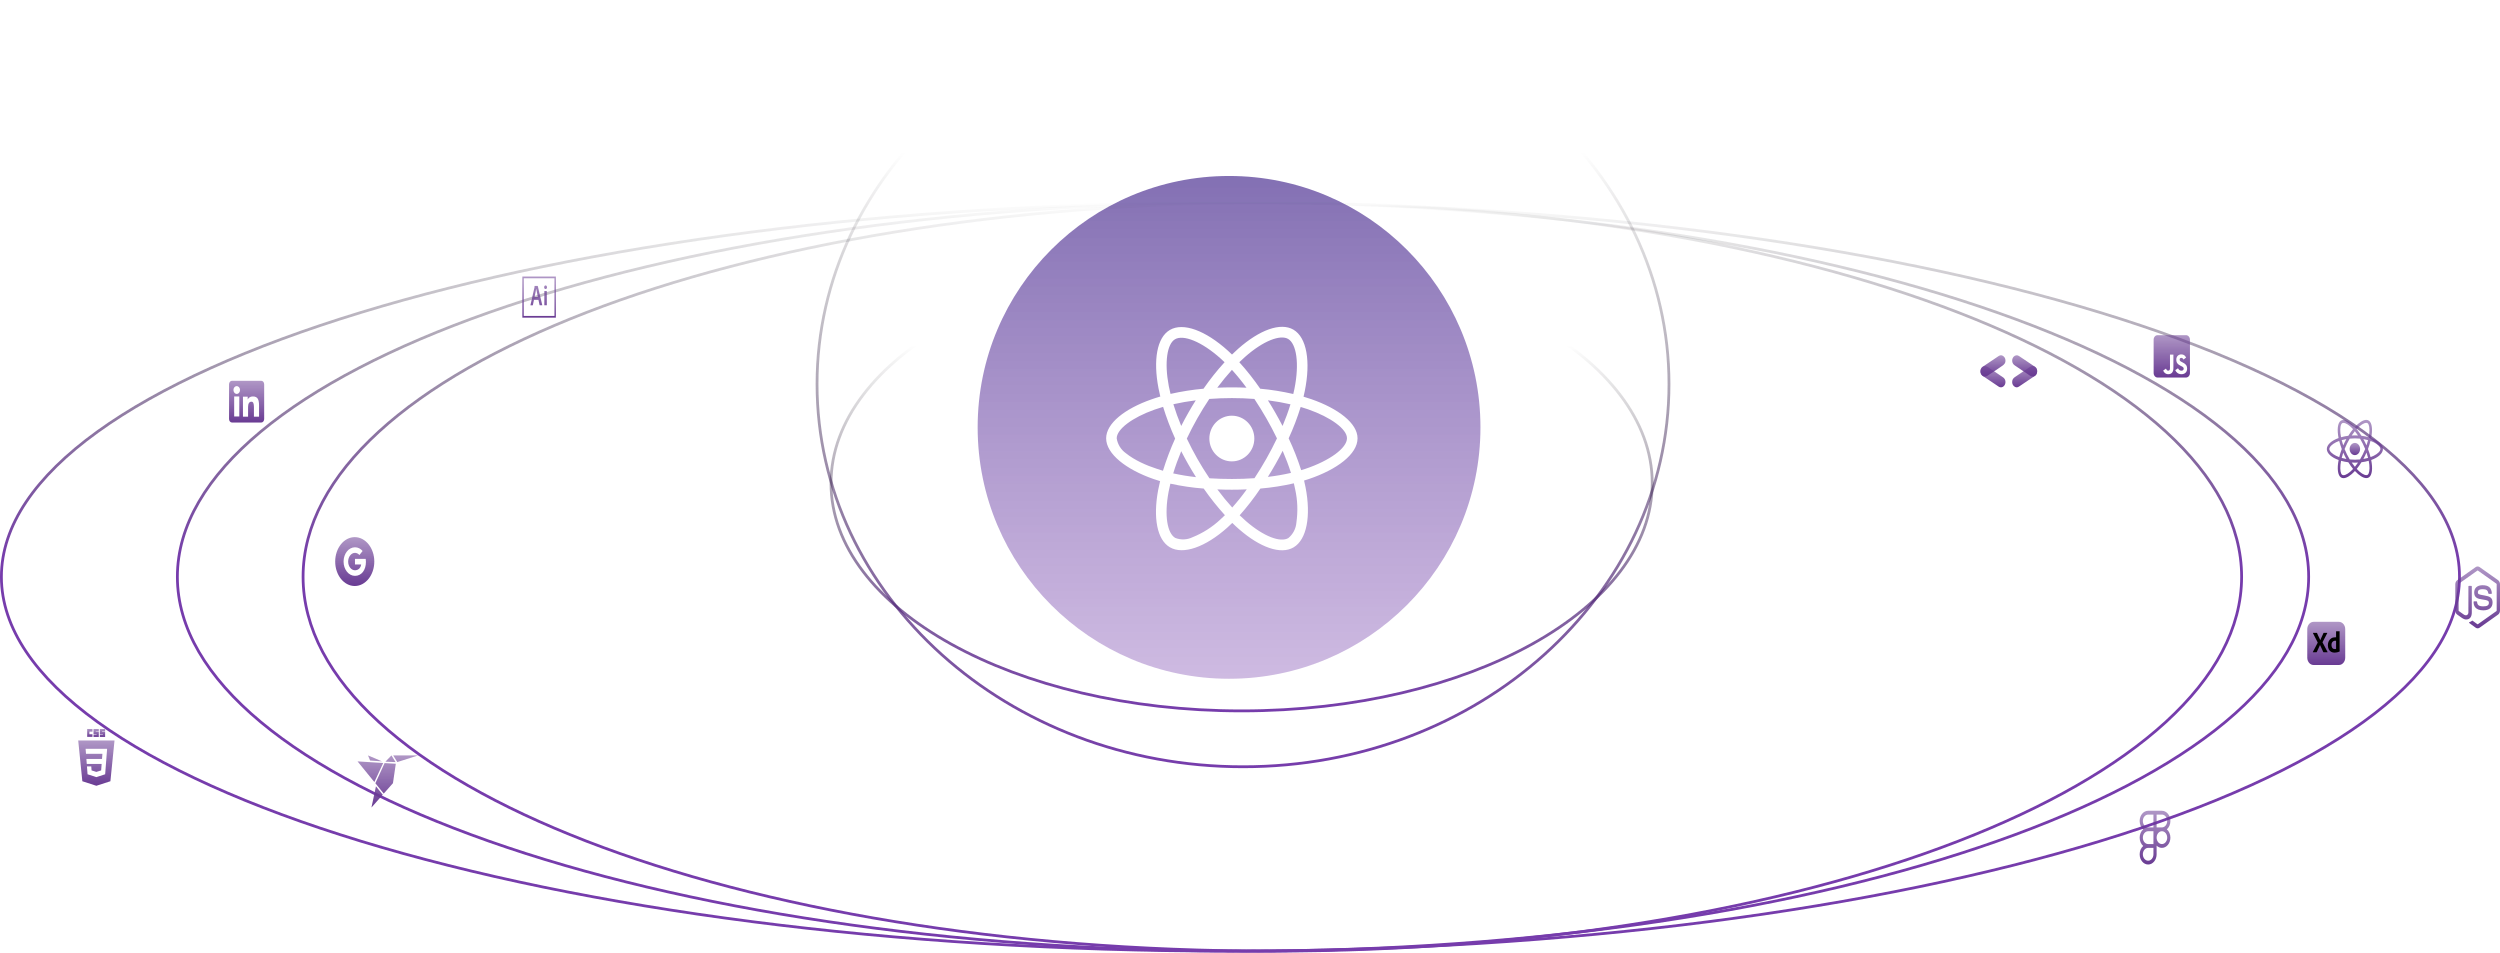 <svg width="895" height="341" viewBox="0 0 895 341" fill="none" xmlns="http://www.w3.org/2000/svg">
<circle cx="440" cy="153" r="90" fill="url(#paint0_linear_0_1)"/>
<path d="M880.5 206.5C880.5 224.832 868.33 242.393 846.091 258.448C823.862 274.494 791.665 288.966 751.835 301.128C672.179 325.449 562.105 340.5 440.5 340.5C318.895 340.5 208.821 325.449 129.165 301.128C89.335 288.966 57.138 274.494 34.909 258.448C12.669 242.393 0.5 224.832 0.5 206.5C0.5 188.168 12.669 170.607 34.909 154.552C57.138 138.506 89.335 124.034 129.165 111.872C208.821 87.551 318.895 72.5 440.5 72.5C562.105 72.5 672.179 87.551 751.835 111.872C791.665 124.034 823.862 138.506 846.091 154.552C868.33 170.607 880.5 188.168 880.5 206.5Z" stroke="url(#paint1_linear_0_1)"/>
<path d="M826.5 206.5C826.5 224.863 815.931 242.427 796.661 258.469C777.393 274.509 749.482 288.975 714.949 301.134C645.886 325.451 550.445 340.5 445 340.5C339.555 340.5 244.114 325.451 175.051 301.134C140.518 288.975 112.607 274.509 93.339 258.469C74.069 242.427 63.5 224.863 63.5 206.5C63.5 188.137 74.069 170.573 93.339 154.531C112.607 138.491 140.518 124.025 175.051 111.866C244.114 87.549 339.555 72.5 445 72.5C550.445 72.5 645.886 87.549 714.949 111.866C749.482 124.025 777.393 138.491 796.661 154.531C815.931 170.573 826.5 188.137 826.5 206.5Z" stroke="url(#paint2_linear_0_1)"/>
<path d="M802.5 206.5C802.5 224.882 792.877 242.45 775.354 258.485C757.831 274.52 732.448 288.983 701.039 301.14C638.225 325.452 551.414 340.5 455.5 340.5C359.586 340.5 272.775 325.452 209.961 301.14C178.552 288.983 153.169 274.52 135.646 258.485C118.123 242.45 108.5 224.882 108.5 206.5C108.5 188.118 118.123 170.55 135.646 154.515C153.169 138.48 178.552 124.017 209.961 111.86C272.775 87.548 359.586 72.5 455.5 72.5C551.414 72.5 638.225 87.548 701.039 111.86C732.448 124.017 757.831 138.48 775.354 154.515C792.877 170.55 802.5 188.118 802.5 206.5Z" stroke="url(#paint3_linear_0_1)"/>
<path d="M597.5 137.5C597.5 213.114 529.275 274.5 445 274.5C360.725 274.5 292.5 213.114 292.5 137.5C292.5 61.886 360.725 0.5 445 0.5C529.275 0.5 597.5 61.886 597.5 137.5Z" stroke="url(#paint4_linear_0_1)"/>
<path d="M591.5 173C591.5 195.38 575.177 215.746 548.555 230.546C521.95 245.336 485.162 254.5 444.5 254.5C403.838 254.5 367.05 245.336 340.445 230.546C313.823 215.746 297.5 195.38 297.5 173C297.5 150.62 313.823 130.254 340.445 115.454C367.05 100.664 403.838 91.5 444.5 91.5C485.162 91.5 521.95 100.664 548.555 115.454C575.177 130.254 591.5 150.62 591.5 173Z" stroke="url(#paint5_linear_0_1)"/>
<path d="M853.093 160.749C853.093 159.196 851.426 157.725 848.87 156.813C849.46 153.776 849.198 151.358 848.043 150.584C847.763 150.401 847.446 150.309 847.125 150.317V151.382C847.314 151.382 847.465 151.426 847.593 151.507C848.149 151.88 848.391 153.297 848.203 155.122C848.158 155.571 848.084 156.044 847.994 156.526C847.138 156.285 846.269 156.112 845.393 156.006C844.872 155.166 844.302 154.368 843.69 153.617C845.025 152.17 846.278 151.378 847.131 151.378V150.312C846.004 150.312 844.529 151.249 843.038 152.872C841.548 151.26 840.073 150.332 838.947 150.332V151.396C839.795 151.396 841.052 152.185 842.388 153.622C841.814 154.325 841.241 155.122 840.696 156.006C839.818 156.11 838.948 156.286 838.091 156.531C838.001 156.074 837.929 155.612 837.878 155.146C837.685 153.321 837.923 151.903 838.476 151.526C838.598 151.44 838.758 151.401 838.947 151.401V150.337C838.603 150.337 838.291 150.423 838.022 150.603C836.87 151.378 836.613 153.789 837.206 156.818C834.659 157.736 833 159.201 833 160.749C833 162.301 834.667 163.772 837.223 164.683C836.633 167.722 836.895 170.139 838.05 170.912C838.316 171.094 838.628 171.18 838.971 171.18C840.098 171.18 841.572 170.244 843.063 168.62C844.554 170.234 846.028 171.16 847.155 171.16C847.478 171.168 847.797 171.076 848.08 170.893C849.231 170.12 849.489 167.708 848.895 164.679C851.435 163.767 853.093 162.296 853.093 160.749ZM847.76 157.563C847.601 158.201 847.417 158.831 847.208 159.449C846.865 158.673 846.489 157.917 846.081 157.185C846.663 157.286 847.224 157.41 847.761 157.563H847.76ZM845.885 162.65C845.578 163.274 845.249 163.883 844.898 164.474C843.669 164.601 842.433 164.602 841.204 164.479C840.499 163.305 839.882 162.062 839.361 160.763C839.882 159.462 840.495 158.214 841.196 157.034C842.425 156.907 843.66 156.905 844.889 157.028C845.229 157.596 845.562 158.203 845.881 158.844C846.192 159.469 846.475 160.103 846.733 160.744C846.472 161.392 846.189 162.028 845.885 162.65ZM847.208 162.029C847.429 162.668 847.618 163.309 847.773 163.93C847.237 164.083 846.671 164.212 846.086 164.311C846.492 163.573 846.866 162.811 847.208 162.029ZM843.055 167.125C842.674 166.666 842.293 166.156 841.916 165.596C842.285 165.616 842.661 165.63 843.042 165.63C843.428 165.63 843.808 165.621 844.181 165.596C843.813 166.156 843.432 166.666 843.055 167.125ZM840.007 164.311C839.443 164.216 838.883 164.09 838.328 163.934C838.48 163.318 838.668 162.683 838.881 162.048C839.049 162.429 839.226 162.812 839.418 163.194C839.611 163.576 839.807 163.949 840.007 164.311ZM843.034 154.372C843.415 154.831 843.796 155.342 844.173 155.901C843.804 155.882 843.428 155.867 843.047 155.867C842.661 155.867 842.281 155.877 841.908 155.901C842.276 155.342 842.657 154.831 843.034 154.372ZM840.003 157.186C839.597 157.923 839.223 158.683 838.881 159.464C838.666 158.841 838.478 158.207 838.316 157.563C838.852 157.414 839.418 157.286 840.003 157.186ZM836.297 163.165C834.847 162.445 833.909 161.498 833.909 160.749C833.909 159.999 834.847 159.048 836.297 158.332C836.649 158.155 837.034 157.997 837.431 157.85C837.665 158.785 837.972 159.76 838.352 160.758C837.993 161.698 837.69 162.665 837.444 163.652C837.055 163.512 836.672 163.349 836.297 163.165ZM838.5 169.99C837.944 169.619 837.702 168.199 837.89 166.375C837.935 165.926 838.009 165.453 838.099 164.97C838.902 165.2 839.778 165.377 840.7 165.492C841.222 166.331 841.791 167.129 842.404 167.88C841.068 169.327 839.815 170.12 838.963 170.12C838.802 170.122 838.643 170.077 838.5 169.991V169.99ZM848.216 166.351C848.408 168.176 848.17 169.594 847.617 169.971C847.495 170.057 847.335 170.095 847.146 170.095C846.298 170.095 845.041 169.307 843.705 167.869C844.316 167.121 844.881 166.325 845.397 165.487C846.275 165.382 847.145 165.206 848.002 164.962C848.097 165.444 848.169 165.907 848.216 166.351ZM849.792 163.165C849.44 163.342 849.055 163.5 848.658 163.647C848.407 162.655 848.1 161.683 847.737 160.739C848.113 159.746 848.416 158.776 848.645 157.845C849.035 157.986 849.419 158.148 849.796 158.332C851.246 159.053 852.184 159.999 852.184 160.749C852.18 161.498 851.242 162.449 849.792 163.165Z" fill="url(#paint6_linear_0_1)"/>
<path d="M843.042 162.931C843.539 162.931 844.015 162.701 844.366 162.292C844.717 161.882 844.914 161.327 844.914 160.748C844.914 160.169 844.717 159.614 844.366 159.204C844.015 158.795 843.539 158.565 843.042 158.565C842.546 158.565 842.07 158.795 841.719 159.204C841.368 159.614 841.17 160.169 841.17 160.748C841.17 161.327 841.368 161.882 841.719 162.292C842.07 162.701 842.546 162.931 843.042 162.931Z" fill="url(#paint7_linear_0_1)"/>
<path d="M782.607 119.991H772.393C771.624 119.991 771 120.719 771 121.616V133.527C771 134.424 771.624 135.152 772.393 135.152H782.607C783.376 135.152 784 134.424 784 133.527V121.616C784 120.719 783.376 119.991 782.607 119.991ZM778.075 131.815C778.075 133.29 777.332 133.964 776.249 133.964C775.271 133.964 774.706 133.375 774.415 132.661L775.411 131.96C775.602 132.356 775.776 132.691 776.197 132.691C776.598 132.691 776.853 132.509 776.853 131.795V126.952H778.075V131.815ZM780.965 133.964C779.83 133.964 779.096 133.334 778.739 132.509L779.734 131.839C779.996 132.336 780.338 132.705 780.939 132.705C781.444 132.705 781.769 132.411 781.769 132.001C781.769 131.514 781.438 131.341 780.878 131.054L780.573 130.901C779.691 130.465 779.108 129.913 779.108 128.752C779.108 127.683 779.807 126.871 780.895 126.871C781.673 126.871 782.23 127.186 782.63 128.011L781.679 128.722C781.47 128.285 781.243 128.113 780.892 128.113C780.535 128.113 780.309 128.377 780.309 128.722C780.309 129.148 780.535 129.321 781.06 129.588L781.365 129.741C782.404 130.258 782.987 130.79 782.987 131.981C782.987 133.26 782.123 133.964 780.965 133.964Z" fill="url(#paint8_linear_0_1)"/>
<path d="M886.996 224.948C886.756 224.948 886.513 224.869 886.302 224.72L884.092 223.115C883.763 222.886 883.924 222.807 884.031 222.763C884.472 222.574 884.561 222.535 885.03 222.205C885.081 222.17 885.145 222.183 885.195 222.222L886.893 223.458C886.953 223.502 887.039 223.502 887.097 223.458L893.711 218.771C893.772 218.727 893.811 218.639 893.811 218.551V209.177C893.811 209.085 893.772 209.001 893.707 208.953L887.097 204.271C887.036 204.227 886.953 204.227 886.893 204.271L880.286 208.957C880.221 209.001 880.182 209.089 880.182 209.182V218.551C880.182 218.639 880.221 218.727 880.286 218.767L882.098 220.05C883.082 220.653 883.684 219.945 883.684 219.228V209.978C883.684 209.846 883.77 209.744 883.877 209.744H884.715C884.819 209.744 884.909 209.846 884.909 209.978V219.233C884.909 220.842 884.192 221.765 882.95 221.765C882.567 221.765 882.266 221.765 881.428 221.255L879.695 220.028C879.265 219.725 879 219.158 879 218.547V209.177C879 208.571 879.265 207.999 879.695 207.696L886.302 203.009C886.721 202.718 887.276 202.718 887.691 203.009L894.305 207.7C894.735 208.003 895 208.571 895 209.182V218.551C895 219.158 894.735 219.725 894.305 220.033L887.691 224.72C887.48 224.869 887.24 224.948 886.996 224.948ZM892.336 215.711C892.336 213.957 891.369 213.491 889.338 213.161C887.283 212.827 887.075 212.655 887.075 212.066C887.075 211.578 887.251 210.927 888.773 210.927C890.13 210.927 890.631 211.288 890.839 212.413C890.857 212.519 890.936 212.598 891.025 212.598H891.885C891.938 212.598 891.988 212.572 892.024 212.523C892.06 212.475 892.078 212.409 892.074 212.343C891.942 210.404 890.893 209.503 888.773 209.503C886.885 209.503 885.761 210.479 885.761 212.119C885.761 213.895 886.882 214.387 888.69 214.607C890.857 214.867 891.025 215.258 891.025 215.781C891.025 216.687 890.431 217.074 889.038 217.074C887.286 217.074 886.903 216.533 886.774 215.465C886.76 215.35 886.681 215.267 886.585 215.267H885.729C885.621 215.267 885.539 215.372 885.539 215.5C885.539 216.867 886.144 218.498 889.041 218.498C891.132 218.494 892.336 217.478 892.336 215.711Z" fill="url(#paint9_linear_0_1)"/>
<path fill-rule="evenodd" clip-rule="evenodd" d="M769.035 290.254C767.353 290.254 766 291.9 766 293.916C766 295.142 766.501 296.231 767.27 296.896C766.873 297.242 766.552 297.692 766.331 298.209C766.111 298.727 765.997 299.297 766 299.875C766 301.101 766.501 302.189 767.27 302.854C766.873 303.201 766.552 303.65 766.331 304.168C766.111 304.685 765.997 305.256 766 305.833C766 307.85 767.353 309.496 769.035 309.496C770.717 309.496 772.071 307.85 772.071 305.833V302.737C772.602 303.254 773.272 303.537 773.965 303.538C775.647 303.537 777 301.891 777 299.875C777.003 299.297 776.889 298.727 776.669 298.209C776.448 297.692 776.127 297.242 775.73 296.896C776.127 296.549 776.448 296.099 776.669 295.582C776.889 295.064 777.003 294.494 777 293.916C777 291.9 775.647 290.254 773.965 290.254H769.035ZM767.141 293.916C767.141 292.641 767.994 291.619 769.035 291.619H770.929V296.213H769.035C767.994 296.213 767.141 295.191 767.141 293.916ZM773.965 296.212H772.071V291.618H773.965C775.006 291.618 775.859 292.641 775.859 293.916C775.859 295.191 775.006 296.212 773.965 296.212ZM767.141 299.875C767.141 298.6 767.995 297.578 769.036 297.578H770.93V302.172H769.035C767.994 302.172 767.141 301.15 767.141 299.875H767.141ZM772.071 299.875C772.071 298.6 772.924 297.578 773.965 297.578C775.007 297.578 775.86 298.599 775.86 299.875C775.86 301.15 775.007 302.172 773.965 302.172C772.924 302.172 772.071 301.15 772.071 299.875H772.071ZM767.141 305.833C767.141 304.559 767.995 303.537 769.036 303.537H770.93V305.833C770.93 307.109 770.078 308.13 769.036 308.13C767.995 308.13 767.141 307.109 767.141 305.833Z" fill="url(#paint10_linear_0_1)"/>
<path d="M837.334 222.615H828.256C827.01 222.615 826 223.793 826 225.246V235.437C826 236.89 827.01 238.068 828.256 238.068H837.334C838.58 238.068 839.591 236.89 839.591 235.437V225.246C839.591 223.793 838.58 222.615 837.334 222.615Z" fill="url(#paint11_linear_0_1)"/>
<path d="M833.144 226.68L831.449 229.944L833.263 233.41C833.275 233.434 833.278 233.463 833.272 233.49C833.269 233.501 833.263 233.504 833.254 233.505L833.244 233.504L833.231 233.504C833.224 233.504 833.217 233.504 833.208 233.506H831.9L831.875 233.506C831.804 233.503 831.753 233.492 831.722 233.431C831.601 233.156 831.48 232.882 831.358 232.607C831.248 232.363 831.136 232.12 831.021 231.879L830.97 231.773C830.832 231.487 830.697 231.2 830.564 230.912H830.555C830.433 231.197 830.307 231.481 830.177 231.762C830.046 232.046 829.917 232.328 829.789 232.607C829.662 232.888 829.531 233.166 829.397 233.442C829.376 233.498 829.34 233.51 829.29 233.512L829.27 233.512H828.021L828.015 233.513L827.997 233.514C827.988 233.515 827.982 233.513 827.98 233.495C827.976 233.469 827.981 233.443 827.993 233.421L829.753 230.05L828.039 226.669C828.021 226.641 828.018 226.618 828.03 226.6C828.037 226.591 828.045 226.584 828.054 226.58C828.064 226.575 828.074 226.573 828.085 226.574H829.37C829.398 226.572 829.426 226.577 829.452 226.59C829.474 226.604 829.493 226.624 829.507 226.648C829.616 226.932 829.738 227.215 829.872 227.499C830.004 227.78 830.139 228.06 830.277 228.339C830.413 228.613 830.539 228.893 830.656 229.179H830.665C830.784 228.893 830.907 228.609 831.034 228.328C831.158 228.052 831.286 227.773 831.417 227.493C831.546 227.217 831.672 226.939 831.795 226.659C831.802 226.633 831.815 226.609 831.832 226.59C831.854 226.576 831.879 226.571 831.905 226.574H833.099C833.11 226.571 833.121 226.572 833.132 226.577C833.142 226.582 833.151 226.591 833.157 226.602C833.162 226.614 833.165 226.627 833.163 226.64C833.162 226.653 833.157 226.665 833.149 226.675L833.145 226.68L833.144 226.68ZM835.824 233.643L835.761 233.644C835.341 233.651 834.926 233.55 834.544 233.346C834.188 233.154 833.891 232.841 833.691 232.448C833.49 232.058 833.387 231.572 833.382 230.991L833.381 230.944C833.378 230.456 833.485 229.975 833.691 229.551C833.898 229.131 834.199 228.785 834.563 228.55L834.594 228.53C834.989 228.275 835.466 228.147 836.025 228.147L836.05 228.148L836.078 228.149L836.109 228.15L836.144 228.153L836.202 228.157L836.269 228.164L836.317 228.169V226.074C836.317 226.024 836.335 226 836.372 226H837.521C837.528 225.998 837.536 225.999 837.543 226.002C837.55 226.005 837.556 226.009 837.562 226.016C837.567 226.022 837.571 226.029 837.573 226.038C837.576 226.046 837.576 226.055 837.575 226.063V232.347C837.575 232.452 837.579 232.566 837.586 232.688L837.603 232.964L837.612 233.123C837.613 233.145 837.608 233.167 837.598 233.186C837.589 233.205 837.574 233.22 837.557 233.229C837.261 233.374 836.952 233.48 836.636 233.548C836.368 233.606 836.096 233.638 835.824 233.643ZM836.317 232.326V229.423C836.268 229.408 836.218 229.397 836.167 229.391C836.105 229.384 836.042 229.38 835.98 229.381C835.759 229.378 835.54 229.436 835.342 229.551C835.148 229.663 834.984 229.831 834.863 230.04C834.743 230.245 834.68 230.513 834.676 230.844L834.676 230.88C834.672 231.111 834.704 231.342 834.772 231.56C834.827 231.736 834.914 231.895 835.027 232.028C835.135 232.15 835.266 232.241 835.41 232.294C835.562 232.351 835.72 232.38 835.879 232.379C835.965 232.379 836.044 232.375 836.117 232.368C836.175 232.363 836.232 232.352 836.289 232.335L836.317 232.326Z" fill="black"/>
<path d="M723.624 133.445C724.693 132.729 725.759 132.007 726.831 131.299C727.849 130.626 729.046 131.246 729.277 132.555C729.41 133.312 729.121 134.13 728.535 134.528C726.613 135.834 724.689 137.135 722.755 138.416C722.156 138.812 721.54 138.739 720.994 138.253C720.44 137.76 720.265 137.08 720.395 136.288C720.544 135.686 720.883 135.283 721.346 134.981C722.112 134.483 722.865 133.958 723.624 133.445Z" fill="url(#paint12_linear_0_1)"/>
<path d="M724.409 132.925C723.343 132.203 722.274 131.488 721.212 130.759C720.203 130.067 720.065 128.548 720.922 127.66C721.417 127.147 722.169 127.031 722.758 127.423C724.689 128.711 726.617 130.004 728.535 131.317C729.129 131.723 729.383 132.383 729.295 133.176C729.206 133.982 728.788 134.499 728.135 134.764C727.613 134.915 727.144 134.774 726.689 134.457C725.936 133.932 725.169 133.434 724.409 132.925Z" fill="url(#paint13_linear_0_1)"/>
<path d="M714.693 132.414C714.009 132.868 713.325 133.32 712.641 133.775C712.242 134.04 711.846 134.315 711.444 134.577C710.635 135.104 709.673 134.795 709.214 133.867C708.776 132.981 709.028 131.833 709.807 131.302C711.714 130.005 713.625 128.717 715.543 127.443C716.131 127.052 716.741 127.101 717.285 127.568C717.86 128.061 718.047 128.755 717.919 129.568C717.839 129.765 717.791 129.995 717.671 130.15C717.476 130.403 717.255 130.644 717.008 130.821C716.246 131.37 715.466 131.886 714.693 132.414Z" fill="url(#paint14_linear_0_1)"/>
<path d="M713.909 132.922C714.587 133.386 715.265 133.851 715.945 134.314C716.342 134.585 716.744 134.847 717.139 135.122C717.935 135.676 718.187 136.801 717.727 137.729C717.288 138.614 716.31 138.934 715.526 138.412C713.609 137.136 711.697 135.85 709.792 134.55C709.208 134.151 708.939 133.51 709.014 132.727C709.093 131.901 709.514 131.364 710.182 131.088C710.368 131.07 710.563 131.003 710.738 131.046C711.023 131.117 711.313 131.22 711.568 131.38C712.357 131.876 713.13 132.406 713.909 132.922Z" fill="url(#paint15_linear_0_1)"/>
<path fill-rule="evenodd" clip-rule="evenodd" d="M127 192.295C123.134 192.295 120 196.211 120 201.041C120 205.871 123.134 209.788 127 209.788C130.866 209.788 134 205.871 134 201.041C134 196.211 130.866 192.295 127 192.295ZM127.082 206.156C124.825 206.156 122.998 203.868 122.998 201.041C122.998 198.215 124.825 195.926 127.082 195.926C128.184 195.926 129.106 196.434 129.813 197.259L128.661 198.701V198.698C128.233 198.186 127.689 197.924 127.082 197.924C125.734 197.924 124.639 199.35 124.639 201.038C124.639 202.726 125.734 204.156 127.082 204.156C128.304 204.156 129.136 203.28 129.308 202.077H127.082V200.082H130.923C130.974 200.425 131.002 200.782 131.002 201.156C131.002 204.079 129.44 206.156 127.082 206.156Z" fill="url(#paint16_linear_0_1)"/>
<path d="M31.212 260.976H33.101V261.913H32.002V262.851H33.101V263.788H31.212V260.976ZM33.478 260.976H35.368V261.791H34.269V261.954H35.368V263.829H33.478V262.973H34.578V262.81H33.478V260.976ZM35.747 260.976H37.635V261.791H36.536V261.954H37.635V263.829H35.747V262.973H36.846V262.81H35.747V260.976Z" fill="url(#paint17_linear_0_1)"/>
<path fill-rule="evenodd" clip-rule="evenodd" d="M34.493 281.308L29.478 279.685L28 265.077H41L39.522 279.683L34.493 281.308ZM30.923 271.69L31.061 273.481H36.389L36.21 275.804L34.496 276.344H34.494L32.783 275.805L32.673 274.377H31.129L31.345 277.19L34.493 278.209L37.647 277.19L38.032 272.17L38.069 271.69L38.347 268.063H30.646L30.786 269.855H36.662L36.522 271.69H30.923Z" fill="url(#paint18_linear_0_1)"/>
<path d="M187.501 99.63H198.501V113.106H187.501V99.63ZM187 113.736H199V99H187V113.736ZM194.86 104.252C194.86 104.202 194.875 104.177 194.92 104.177H195.705C195.745 104.177 195.765 104.195 195.765 104.252V109.221C195.765 109.271 195.755 109.296 195.705 109.296H194.931C194.881 109.296 194.866 109.265 194.866 109.214V104.252H194.86H194.86ZM194.805 102.823C194.805 102.652 194.859 102.489 194.955 102.369C195.05 102.248 195.18 102.18 195.315 102.18C195.45 102.18 195.58 102.248 195.676 102.369C195.771 102.489 195.825 102.652 195.825 102.823C195.83 102.91 195.82 102.997 195.795 103.079C195.771 103.16 195.733 103.234 195.683 103.295C195.634 103.356 195.574 103.403 195.509 103.433C195.444 103.462 195.374 103.473 195.305 103.465C195.238 103.47 195.17 103.457 195.107 103.427C195.044 103.396 194.986 103.349 194.939 103.288C194.892 103.227 194.855 103.154 194.832 103.074C194.809 102.993 194.8 102.908 194.806 102.823H194.805ZM192.555 106.324C192.415 105.623 192.084 104.102 191.96 103.365H191.95C191.845 104.102 191.581 105.348 191.371 106.324H192.555ZM191.165 107.345L190.77 109.234C190.76 109.284 190.745 109.297 190.695 109.297H189.961C189.911 109.297 189.901 109.278 189.911 109.202L191.331 102.941C191.365 102.77 191.382 102.595 191.381 102.418C191.381 102.374 191.396 102.355 191.421 102.355H192.471C192.506 102.355 192.521 102.368 192.531 102.418L194.121 109.213C194.131 109.263 194.121 109.295 194.081 109.295H193.251C193.211 109.295 193.186 109.283 193.176 109.241L192.766 107.346H191.166L191.165 107.345Z" fill="url(#paint19_linear_0_1)"/>
<path fill-rule="evenodd" clip-rule="evenodd" d="M82 137.567C82 137.236 82.111 136.918 82.308 136.684C82.505 136.45 82.772 136.318 83.05 136.318H93.522C93.66 136.318 93.797 136.35 93.925 136.413C94.052 136.475 94.168 136.567 94.266 136.683C94.364 136.799 94.441 136.937 94.494 137.089C94.547 137.24 94.574 137.403 94.574 137.567V150.014C94.574 150.178 94.547 150.341 94.494 150.492C94.442 150.644 94.364 150.782 94.266 150.898C94.169 151.014 94.053 151.106 93.925 151.169C93.798 151.232 93.661 151.264 93.523 151.264H83.05C82.912 151.264 82.776 151.232 82.648 151.169C82.521 151.106 82.405 151.014 82.308 150.898C82.21 150.782 82.133 150.644 82.08 150.493C82.027 150.341 82 150.179 82 150.015V137.567ZM86.977 142.017H88.68V143.033C88.925 142.449 89.554 141.923 90.499 141.923C92.31 141.923 92.739 143.087 92.739 145.222V149.177H90.906V145.708C90.906 144.492 90.661 143.806 90.037 143.806C89.171 143.806 88.811 144.546 88.811 145.708V149.177H86.977V142.017ZM83.834 149.084H85.667V141.923H83.834V149.083V149.084ZM85.929 139.587C85.933 139.774 85.905 139.959 85.847 140.133C85.79 140.307 85.703 140.465 85.593 140.598C85.484 140.732 85.353 140.838 85.208 140.91C85.063 140.982 84.908 141.02 84.751 141.02C84.594 141.02 84.438 140.982 84.293 140.91C84.149 140.838 84.017 140.732 83.908 140.598C83.798 140.465 83.712 140.307 83.654 140.133C83.596 139.959 83.568 139.774 83.572 139.587C83.579 139.221 83.706 138.873 83.926 138.616C84.146 138.36 84.442 138.217 84.751 138.217C85.059 138.217 85.355 138.36 85.575 138.616C85.795 138.873 85.923 139.221 85.929 139.587Z" fill="url(#paint20_linear_0_1)"/>
<path d="M140.754 270.43L142.232 272.826L149.714 270.43M132.979 289.089L137.027 284.516L134.591 281.495M140.14 270.43L137.977 272.682L141.616 272.838M131.731 270.431L132.507 272.271L136.79 272.578M134.023 279.971L137.187 273.153L128 272.577M134.391 280.402L137.38 284.111L140.676 280.379L141.698 273.425L137.682 273.186L134.391 280.402Z" fill="url(#paint21_linear_0_1)"/>
<g filter="url(#filter0_d_0_1)">
<path d="M469.512 138.925C468.563 138.604 467.613 138.3 466.664 138.014C466.822 137.354 466.963 136.693 467.104 136.032C469.266 125.39 467.842 116.837 463.043 114.016C458.42 111.319 450.879 114.123 443.25 120.872C442.494 121.533 441.756 122.229 441.053 122.926C440.578 122.462 440.086 121.997 439.594 121.551C431.596 114.337 423.58 111.301 418.781 114.141C414.176 116.855 412.805 124.908 414.738 134.979C414.932 135.979 415.143 136.961 415.389 137.961C414.264 138.282 413.156 138.639 412.119 139.014C402.732 142.318 396 147.532 396 152.924C396 158.495 403.172 164.084 412.928 167.477C413.719 167.745 414.51 168.013 415.318 168.245C415.055 169.316 414.826 170.37 414.615 171.459C412.77 181.369 414.211 189.226 418.816 191.922C423.563 194.708 431.543 191.851 439.312 184.94C439.928 184.387 440.543 183.815 441.158 183.208C441.932 183.976 442.74 184.708 443.549 185.422C451.072 191.994 458.508 194.654 463.096 191.958C467.842 189.172 469.389 180.726 467.385 170.441C467.227 169.655 467.051 168.852 466.857 168.031C467.42 167.87 467.965 167.691 468.51 167.513C478.652 164.102 486 158.585 486 152.924C486 147.514 479.074 142.264 469.512 138.925ZM445.729 123.765C452.268 117.98 458.367 115.712 461.145 117.337C464.115 119.069 465.258 126.068 463.395 135.264C463.271 135.872 463.148 136.461 462.99 137.05C459.088 136.157 455.133 135.514 451.16 135.157C448.875 131.836 446.379 128.658 443.672 125.676C444.357 125.015 445.025 124.39 445.729 123.765ZM425.391 162.192C426.287 163.745 427.201 165.299 428.168 166.816C425.426 166.513 422.701 166.066 420.012 165.477C420.785 162.906 421.752 160.245 422.877 157.531C423.686 159.102 424.512 160.656 425.391 162.192ZM420.064 140.711C422.596 140.139 425.285 139.675 428.08 139.318C427.148 140.8 426.234 142.318 425.373 143.853C424.512 145.371 423.668 146.925 422.877 148.496C421.77 145.835 420.838 143.228 420.064 140.711ZM424.881 153.013C426.041 150.549 427.307 148.139 428.643 145.764C429.979 143.389 431.42 141.086 432.932 138.818C435.568 138.621 438.258 138.514 441 138.514C443.742 138.514 446.449 138.621 449.068 138.818C450.562 141.068 451.986 143.371 453.34 145.728C454.693 148.085 455.959 150.496 457.154 152.942C455.977 155.406 454.711 157.835 453.357 160.227C452.021 162.602 450.598 164.906 449.104 167.191C446.484 167.388 443.76 167.477 441 167.477C438.24 167.477 435.568 167.388 432.984 167.227C431.455 164.959 430.014 162.638 428.66 160.263C427.307 157.888 426.059 155.478 424.881 153.013ZM456.627 162.156C457.523 160.585 458.367 158.995 459.193 157.388C460.318 159.977 461.303 162.602 462.164 165.299C459.439 165.924 456.68 166.406 453.902 166.727C454.852 165.227 455.748 163.691 456.627 162.156ZM459.158 148.496C458.332 146.925 457.488 145.353 456.609 143.818C455.748 142.3 454.852 140.8 453.92 139.318C456.75 139.675 459.457 140.157 461.988 140.746C461.18 143.389 460.23 145.96 459.158 148.496ZM441.035 128.408C442.881 130.443 444.621 132.586 446.238 134.8C442.758 134.639 439.26 134.639 435.779 134.8C437.502 132.497 439.277 130.354 441.035 128.408ZM420.645 117.462C423.598 115.712 430.154 118.212 437.063 124.426C437.502 124.819 437.941 125.247 438.398 125.676C435.674 128.658 433.16 131.836 430.857 135.157C426.885 135.514 422.947 136.139 419.045 137.014C418.816 136.104 418.623 135.175 418.43 134.247C416.777 125.604 417.867 119.087 420.645 117.462ZM416.338 164.531C415.6 164.316 414.879 164.084 414.158 163.834C410.414 162.638 406.16 160.745 403.084 158.263C401.309 157.013 400.113 155.085 399.779 152.924C399.779 149.657 405.334 145.478 413.35 142.639C414.352 142.282 415.371 141.961 416.391 141.657C417.586 145.532 419.027 149.335 420.697 153.013C419.01 156.745 417.551 160.602 416.338 164.531ZM436.834 182.03C433.934 184.726 430.576 186.869 426.92 188.333C424.969 189.279 422.719 189.369 420.715 188.565C417.92 186.922 416.76 180.619 418.342 172.137C418.535 171.138 418.746 170.138 418.992 169.155C422.93 170.013 426.902 170.602 430.928 170.905C433.248 174.244 435.797 177.441 438.521 180.441C437.959 180.994 437.396 181.53 436.834 182.03ZM441.141 177.691C439.348 175.727 437.555 173.548 435.814 171.209C437.502 171.28 439.242 171.316 441 171.316C442.811 171.316 444.586 171.28 446.344 171.191C444.727 173.459 442.986 175.619 441.141 177.691ZM464.115 183.048C463.957 185.226 462.902 187.262 461.215 188.637C458.42 190.279 452.461 188.137 446.027 182.53C445.289 181.887 444.551 181.191 443.795 180.476C446.484 177.459 448.963 174.262 451.213 170.905C455.238 170.566 459.246 169.941 463.201 169.03C463.377 169.763 463.535 170.495 463.676 171.209C464.537 175.066 464.678 179.084 464.115 183.048ZM467.314 163.852C466.822 164.013 466.33 164.174 465.82 164.316C464.59 160.424 463.078 156.62 461.338 152.924C463.025 149.282 464.449 145.532 465.645 141.693C466.559 141.961 467.438 142.246 468.281 142.532C476.473 145.389 482.221 149.639 482.221 152.888C482.221 156.388 476.086 160.906 467.314 163.852ZM441 161.174C445.447 161.174 449.051 157.513 449.051 152.996C449.051 148.478 445.447 144.817 441 144.817C436.553 144.817 432.949 148.478 432.949 152.996C432.949 157.513 436.553 161.174 441 161.174Z" fill="white"/>
</g>
<defs>
<filter id="filter0_d_0_1" x="392" y="113" width="98" height="88" filterUnits="userSpaceOnUse" color-interpolation-filters="sRGB">
<feFlood flood-opacity="0" result="BackgroundImageFix"/>
<feColorMatrix in="SourceAlpha" type="matrix" values="0 0 0 0 0 0 0 0 0 0 0 0 0 0 0 0 0 0 127 0" result="hardAlpha"/>
<feOffset dy="4"/>
<feGaussianBlur stdDeviation="2"/>
<feComposite in2="hardAlpha" operator="out"/>
<feColorMatrix type="matrix" values="0 0 0 0 1 0 0 0 0 1 0 0 0 0 1 0 0 0 0.25 0"/>
<feBlend mode="normal" in2="BackgroundImageFix" result="effect1_dropShadow_0_1"/>
<feBlend mode="normal" in="SourceGraphic" in2="effect1_dropShadow_0_1" result="shape"/>
</filter>
<linearGradient id="paint0_linear_0_1" x1="440" y1="63" x2="440" y2="243" gradientUnits="userSpaceOnUse">
<stop stop-color="#301080" stop-opacity="0.6"/>
<stop offset="1" stop-color="#7840AD" stop-opacity="0.36"/>
</linearGradient>
<linearGradient id="paint1_linear_0_1" x1="440.5" y1="72" x2="440.5" y2="341" gradientUnits="userSpaceOnUse">
<stop stop-opacity="0"/>
<stop offset="0.479" stop-color="#763CAC"/>
</linearGradient>
<linearGradient id="paint2_linear_0_1" x1="445" y1="72" x2="445" y2="341" gradientUnits="userSpaceOnUse">
<stop stop-opacity="0"/>
<stop offset="0.479" stop-color="#763CAC"/>
</linearGradient>
<linearGradient id="paint3_linear_0_1" x1="455.5" y1="72" x2="455.5" y2="341" gradientUnits="userSpaceOnUse">
<stop stop-opacity="0"/>
<stop offset="0.479" stop-color="#763CAC"/>
</linearGradient>
<linearGradient id="paint4_linear_0_1" x1="445" y1="0" x2="445" y2="275" gradientUnits="userSpaceOnUse">
<stop offset="0.198" stop-opacity="0"/>
<stop offset="1" stop-color="#763CAC"/>
</linearGradient>
<linearGradient id="paint5_linear_0_1" x1="444.5" y1="91" x2="444.5" y2="255" gradientUnits="userSpaceOnUse">
<stop offset="0.198" stop-opacity="0"/>
<stop offset="1" stop-color="#763CAC"/>
</linearGradient>
<linearGradient id="paint6_linear_0_1" x1="843.047" y1="150.312" x2="843.047" y2="171.18" gradientUnits="userSpaceOnUse">
<stop stop-color="#693B93" stop-opacity="0.53"/>
<stop offset="1" stop-color="#693B93"/>
</linearGradient>
<linearGradient id="paint7_linear_0_1" x1="843.042" y1="158.565" x2="843.042" y2="162.931" gradientUnits="userSpaceOnUse">
<stop stop-color="#693B93" stop-opacity="0.53"/>
<stop offset="1" stop-color="#693B93"/>
</linearGradient>
<linearGradient id="paint8_linear_0_1" x1="777.5" y1="119.991" x2="777.5" y2="135.152" gradientUnits="userSpaceOnUse">
<stop stop-color="#693B93" stop-opacity="0.53"/>
<stop offset="1" stop-color="#693B93"/>
</linearGradient>
<linearGradient id="paint9_linear_0_1" x1="887" y1="202.791" x2="887" y2="224.948" gradientUnits="userSpaceOnUse">
<stop stop-color="#693B93" stop-opacity="0.53"/>
<stop offset="1" stop-color="#693B93"/>
</linearGradient>
<linearGradient id="paint10_linear_0_1" x1="771.5" y1="290.254" x2="771.5" y2="309.496" gradientUnits="userSpaceOnUse">
<stop stop-color="#693B93" stop-opacity="0.53"/>
<stop offset="1" stop-color="#693B93"/>
</linearGradient>
<linearGradient id="paint11_linear_0_1" x1="832.795" y1="222.615" x2="832.795" y2="238.068" gradientUnits="userSpaceOnUse">
<stop stop-color="#693B93" stop-opacity="0.53"/>
<stop offset="1" stop-color="#693B93"/>
</linearGradient>
<linearGradient id="paint12_linear_0_1" x1="724.832" y1="131.025" x2="724.832" y2="138.671" gradientUnits="userSpaceOnUse">
<stop stop-color="#693B93" stop-opacity="0.53"/>
<stop offset="1" stop-color="#693B93"/>
</linearGradient>
<linearGradient id="paint13_linear_0_1" x1="724.835" y1="127.189" x2="724.835" y2="134.825" gradientUnits="userSpaceOnUse">
<stop stop-color="#693B93" stop-opacity="0.53"/>
<stop offset="1" stop-color="#693B93"/>
</linearGradient>
<linearGradient id="paint14_linear_0_1" x1="713.479" y1="127.181" x2="713.479" y2="134.833" gradientUnits="userSpaceOnUse">
<stop stop-color="#693B93" stop-opacity="0.53"/>
<stop offset="1" stop-color="#693B93"/>
</linearGradient>
<linearGradient id="paint15_linear_0_1" x1="713.479" y1="131.032" x2="713.479" y2="138.664" gradientUnits="userSpaceOnUse">
<stop stop-color="#693B93" stop-opacity="0.53"/>
<stop offset="1" stop-color="#693B93"/>
</linearGradient>
<linearGradient id="paint16_linear_0_1" x1="127" y1="192.295" x2="127" y2="209.788" gradientUnits="userSpaceOnUse">
<stop stop-color="#693B93" stop-opacity="0.53"/>
<stop offset="1" stop-color="#693B93"/>
</linearGradient>
<linearGradient id="paint17_linear_0_1" x1="34.423" y1="260.976" x2="34.423" y2="263.829" gradientUnits="userSpaceOnUse">
<stop stop-color="#693B93" stop-opacity="0.53"/>
<stop offset="1" stop-color="#693B93"/>
</linearGradient>
<linearGradient id="paint18_linear_0_1" x1="34.5" y1="265.077" x2="34.5" y2="281.308" gradientUnits="userSpaceOnUse">
<stop stop-color="#693B93" stop-opacity="0.53"/>
<stop offset="1" stop-color="#693B93"/>
</linearGradient>
<linearGradient id="paint19_linear_0_1" x1="193" y1="99" x2="193" y2="113.736" gradientUnits="userSpaceOnUse">
<stop stop-color="#693B93" stop-opacity="0.53"/>
<stop offset="1" stop-color="#693B93"/>
</linearGradient>
<linearGradient id="paint20_linear_0_1" x1="88.287" y1="136.318" x2="88.287" y2="151.264" gradientUnits="userSpaceOnUse">
<stop stop-color="#693B93" stop-opacity="0.53"/>
<stop offset="1" stop-color="#693B93"/>
</linearGradient>
<linearGradient id="paint21_linear_0_1" x1="138.857" y1="270.43" x2="138.857" y2="289.089" gradientUnits="userSpaceOnUse">
<stop stop-color="#693B93" stop-opacity="0.53"/>
<stop offset="1" stop-color="#693B93"/>
</linearGradient>
</defs>
</svg>
